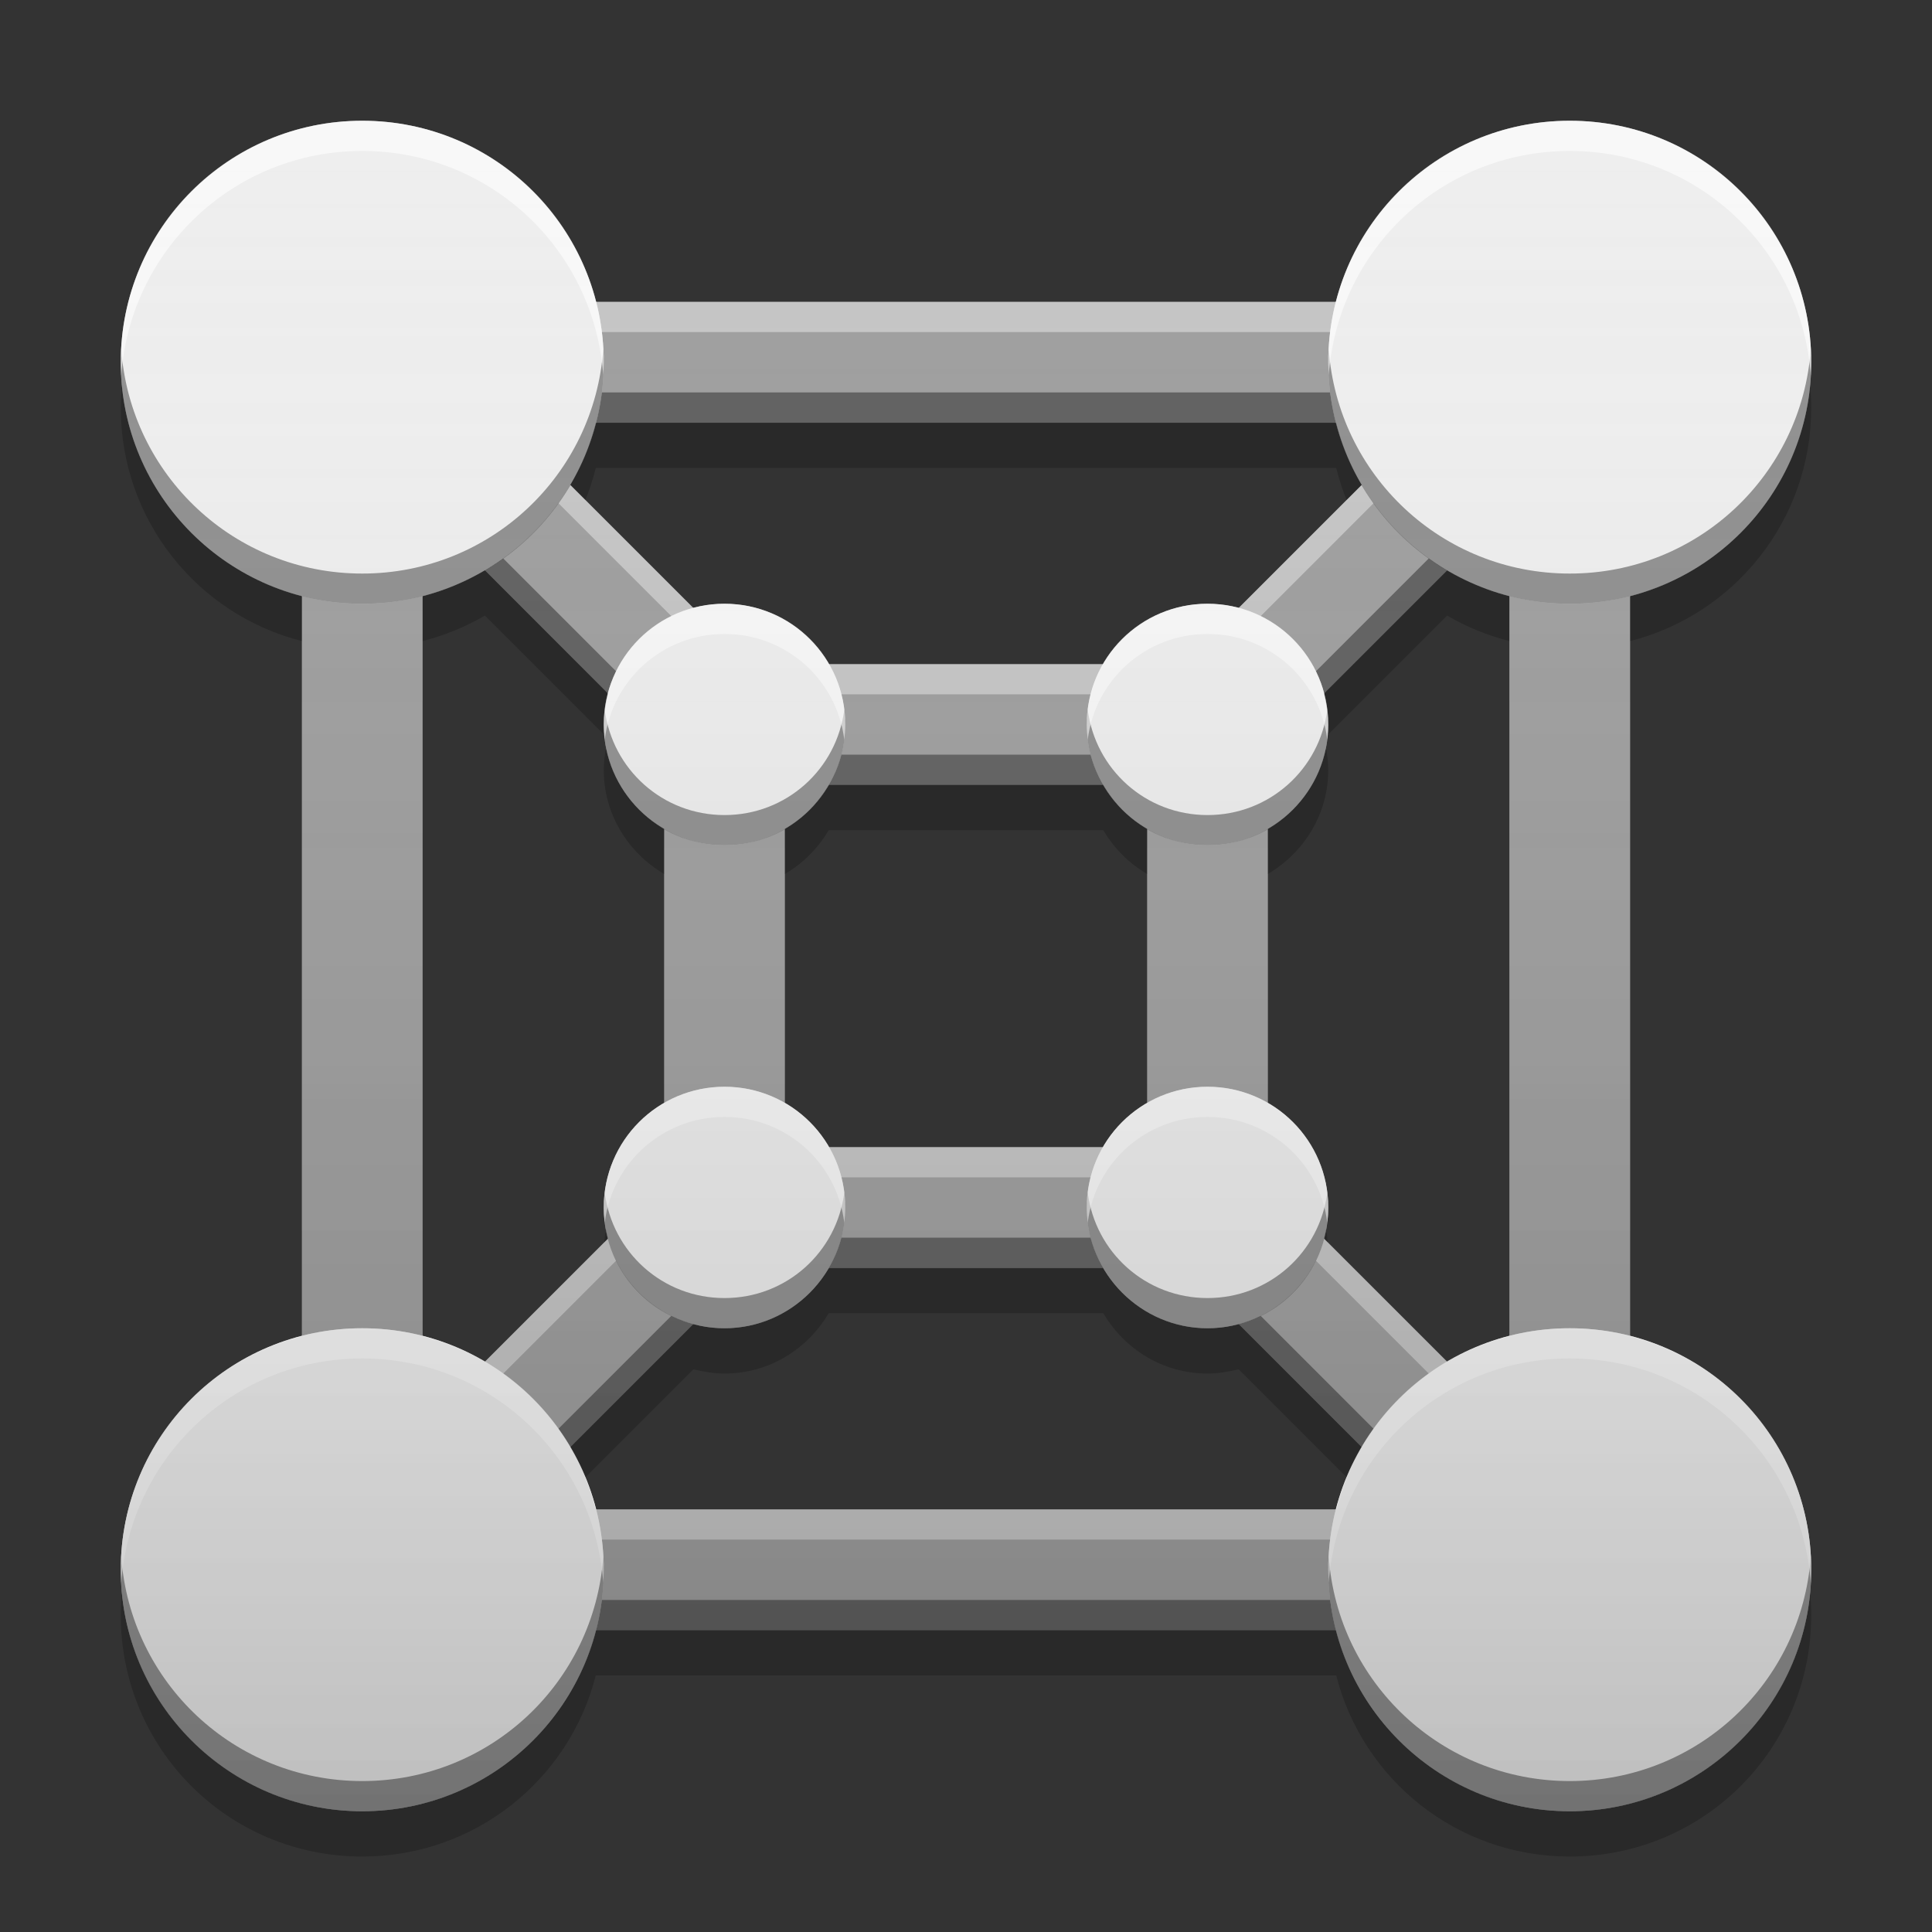 
<svg xmlns="http://www.w3.org/2000/svg" xmlns:xlink="http://www.w3.org/1999/xlink" width="16" height="16" viewBox="0 0 16 16" version="1.1">
<rect x="0" y="0" width="16" height="16" fill="#333333" stroke="none"/>
<defs>
<linearGradient id="linear0" gradientUnits="userSpaceOnUse" x1="32" y1="60" x2="32" y2="4" gradientTransform="matrix(0.25,0,0,0.25,0,0)">
<stop offset="0" style="stop-color:rgb(0%,0%,0%);stop-opacity:0.2;"/>
<stop offset="1" style="stop-color:rgb(100%,100%,100%);stop-opacity:0;"/>
</linearGradient>
</defs>
<g id="surface1">
<path style=" stroke:none;fill-rule:nonzero;fill:rgb(61.961%,61.961%,61.961%);fill-opacity:1;" d="M 2.5 2.5 L 2.5 13.5 L 13.5 13.5 L 13.5 2.5 Z M 4.207 3.5 L 11.793 3.5 L 9.793 5.5 L 6.207 5.5 Z M 3.5 4.207 L 5.5 6.207 L 5.5 9.793 L 3.5 11.793 Z M 12.5 4.207 L 12.5 11.793 L 10.5 9.793 L 10.5 6.207 Z M 6.5 6.5 L 9.5 6.5 L 9.5 9.5 L 6.5 9.5 Z M 6.207 10.5 L 9.793 10.5 L 11.793 12.5 L 4.207 12.5 Z M 6.207 10.5 "/>
<path style=" stroke:none;fill-rule:nonzero;fill:rgb(0.392%,0.392%,0.392%);fill-opacity:0.4;" d="M 2.5 13.5 L 2.5 13.25 L 13.5 13.25 L 13.5 13.5 Z M 4.207 12.25 L 6.207 10.25 L 9.793 10.25 L 11.793 12.25 L 11.543 12.25 L 9.793 10.5 L 6.207 10.5 L 4.457 12.25 Z M 6.5 6.5 L 6.5 6.25 L 9.5 6.25 L 9.5 6.5 Z M 5.5 6.207 L 3.5 4.207 L 3.5 3.957 L 5.5 5.957 Z M 10.5 6.207 L 10.5 5.957 L 12.5 3.957 L 12.5 4.207 Z M 4.457 3.5 L 4.207 3.25 L 11.793 3.25 L 11.543 3.5 Z M 4.457 3.5 "/>
<path style=" stroke:none;fill-rule:nonzero;fill:rgb(100%,100%,100%);fill-opacity:0.4;" d="M 2.5 2.5 L 2.5 2.75 L 13.5 2.75 L 13.5 2.5 Z M 4.207 3.75 L 6.207 5.75 L 9.793 5.75 L 11.793 3.75 L 11.543 3.75 L 9.793 5.5 L 6.207 5.5 L 4.457 3.75 Z M 6.5 9.5 L 6.5 9.75 L 9.5 9.75 L 9.5 9.5 Z M 5.5 9.793 L 3.5 11.793 L 3.5 12.043 L 5.5 10.043 Z M 10.5 9.793 L 10.5 10.043 L 12.5 12.043 L 12.5 11.793 Z M 4.457 12.5 L 4.207 12.75 L 11.793 12.75 L 11.543 12.5 Z M 4.457 12.5 "/>
<path style=" stroke:none;fill-rule:nonzero;fill:rgb(93.333%,93.333%,93.333%);fill-opacity:1;" d="M 3 1 C 4.105 1 5 1.895 5 3 C 5 4.105 4.105 5 3 5 C 1.895 5 1 4.105 1 3 C 1 1.895 1.895 1 3 1 Z M 3 1 "/>
<path style=" stroke:none;fill-rule:nonzero;fill:rgb(93.333%,93.333%,93.333%);fill-opacity:1;" d="M 13 1 C 14.105 1 15 1.895 15 3 C 15 4.105 14.105 5 13 5 C 11.895 5 11 4.105 11 3 C 11 1.895 11.895 1 13 1 Z M 13 1 "/>
<path style=" stroke:none;fill-rule:nonzero;fill:rgb(93.333%,93.333%,93.333%);fill-opacity:1;" d="M 6 5 C 6.551 5 7 5.449 7 6 C 7 6.551 6.551 7 6 7 C 5.449 7 5 6.551 5 6 C 5 5.449 5.449 5 6 5 Z M 6 5 "/>
<path style=" stroke:none;fill-rule:nonzero;fill:rgb(93.333%,93.333%,93.333%);fill-opacity:1;" d="M 10 5 C 10.551 5 11 5.449 11 6 C 11 6.551 10.551 7 10 7 C 9.449 7 9 6.551 9 6 C 9 5.449 9.449 5 10 5 Z M 10 5 "/>
<path style=" stroke:none;fill-rule:nonzero;fill:rgb(93.333%,93.333%,93.333%);fill-opacity:1;" d="M 6 9 C 6.551 9 7 9.449 7 10 C 7 10.551 6.551 11 6 11 C 5.449 11 5 10.551 5 10 C 5 9.449 5.449 9 6 9 Z M 6 9 "/>
<path style=" stroke:none;fill-rule:nonzero;fill:rgb(93.333%,93.333%,93.333%);fill-opacity:1;" d="M 10 9 C 10.551 9 11 9.449 11 10 C 11 10.551 10.551 11 10 11 C 9.449 11 9 10.551 9 10 C 9 9.449 9.449 9 10 9 Z M 10 9 "/>
<path style=" stroke:none;fill-rule:nonzero;fill:rgb(93.333%,93.333%,93.333%);fill-opacity:1;" d="M 3 11 C 4.105 11 5 11.895 5 13 C 5 14.105 4.105 15 3 15 C 1.895 15 1 14.105 1 13 C 1 11.895 1.895 11 3 11 Z M 3 11 "/>
<path style=" stroke:none;fill-rule:nonzero;fill:rgb(93.333%,93.333%,93.333%);fill-opacity:1;" d="M 13 11 C 14.105 11 15 11.895 15 13 C 15 14.105 14.105 15 13 15 C 11.895 15 11 14.105 11 13 C 11 11.895 11.895 11 13 11 Z M 13 11 "/>
<path style=" stroke:none;fill-rule:nonzero;fill:rgb(0%,0%,0%);fill-opacity:0.4;" d="M 1.004 2.891 C 1.004 2.926 1 2.965 1 3 C 1 4.109 1.891 5 3 5 C 4.109 5 5 4.109 5 3 C 5 2.965 4.996 2.926 4.996 2.891 C 4.922 3.934 4.059 4.75 3 4.75 C 1.941 4.75 1.078 3.934 1.004 2.891 Z M 11.004 2.891 C 11.004 2.926 11 2.965 11 3 C 11 4.109 11.891 5 13 5 C 14.109 5 15 4.109 15 3 C 15 2.965 14.996 2.926 14.996 2.891 C 14.922 3.934 14.059 4.75 13 4.75 C 11.941 4.75 11.078 3.934 11.004 2.891 Z M 5.008 5.875 C 5.004 5.918 5 5.957 5 6 C 5 6.555 5.445 7 6 7 C 6.555 7 7 6.555 7 6 C 7 5.957 6.996 5.918 6.992 5.875 C 6.93 6.371 6.512 6.75 6 6.75 C 5.488 6.75 5.07 6.371 5.008 5.875 Z M 9.008 5.875 C 9.004 5.918 9 5.957 9 6 C 9 6.555 9.445 7 10 7 C 10.555 7 11 6.555 11 6 C 11 5.957 10.996 5.918 10.992 5.875 C 10.93 6.371 10.512 6.75 10 6.75 C 9.488 6.75 9.07 6.371 9.008 5.875 Z M 5.008 9.875 C 5.004 9.918 5 9.957 5 10 C 5 10.555 5.445 11 6 11 C 6.555 11 7 10.555 7 10 C 7 9.957 6.996 9.918 6.992 9.875 C 6.93 10.371 6.512 10.75 6 10.75 C 5.488 10.75 5.07 10.371 5.008 9.875 Z M 9.008 9.875 C 9.004 9.918 9 9.957 9 10 C 9 10.555 9.445 11 10 11 C 10.555 11 11 10.555 11 10 C 11 9.957 10.996 9.918 10.992 9.875 C 10.93 10.371 10.512 10.75 10 10.75 C 9.488 10.75 9.07 10.371 9.008 9.875 Z M 1.004 12.891 C 1.004 12.926 1 12.965 1 13 C 1 14.109 1.891 15 3 15 C 4.109 15 5 14.109 5 13 C 5 12.965 4.996 12.926 4.996 12.891 C 4.922 13.934 4.059 14.75 3 14.75 C 1.941 14.75 1.078 13.934 1.004 12.891 Z M 11.004 12.891 C 11.004 12.926 11 12.965 11 13 C 11 14.109 11.891 15 13 15 C 14.109 15 15 14.109 15 13 C 15 12.965 14.996 12.926 14.996 12.891 C 14.922 13.934 14.059 14.75 13 14.75 C 11.941 14.75 11.078 13.934 11.004 12.891 Z M 11.004 12.891 "/>
<path style=" stroke:none;fill-rule:nonzero;fill:rgb(100%,100%,100%);fill-opacity:0.6;" d="M 3 1 C 1.891 1 1 1.891 1 3 C 1 3.035 1.004 3.074 1.004 3.109 C 1.078 2.066 1.941 1.25 3 1.25 C 4.059 1.25 4.922 2.066 4.996 3.109 C 4.996 3.074 5 3.035 5 3 C 5 1.891 4.109 1 3 1 Z M 13 1 C 11.891 1 11 1.891 11 3 C 11 3.035 11.004 3.074 11.004 3.109 C 11.078 2.066 11.941 1.25 13 1.25 C 14.059 1.25 14.922 2.066 14.996 3.109 C 14.996 3.074 15 3.035 15 3 C 15 1.891 14.109 1 13 1 Z M 6 5 C 5.445 5 5 5.445 5 6 C 5 6.043 5.004 6.082 5.008 6.125 C 5.07 5.629 5.488 5.25 6 5.25 C 6.512 5.25 6.93 5.629 6.992 6.125 C 6.996 6.082 7 6.043 7 6 C 7 5.445 6.555 5 6 5 Z M 10 5 C 9.445 5 9 5.445 9 6 C 9 6.043 9.004 6.082 9.008 6.125 C 9.07 5.629 9.488 5.25 10 5.25 C 10.512 5.25 10.93 5.629 10.992 6.125 C 10.996 6.082 11 6.043 11 6 C 11 5.445 10.555 5 10 5 Z M 6 9 C 5.445 9 5 9.445 5 10 C 5 10.043 5.004 10.082 5.008 10.125 C 5.07 9.629 5.488 9.25 6 9.25 C 6.512 9.25 6.93 9.629 6.992 10.125 C 6.996 10.082 7 10.043 7 10 C 7 9.445 6.555 9 6 9 Z M 10 9 C 9.445 9 9 9.445 9 10 C 9 10.043 9.004 10.082 9.008 10.125 C 9.07 9.629 9.488 9.25 10 9.25 C 10.512 9.25 10.93 9.629 10.992 10.125 C 10.996 10.082 11 10.043 11 10 C 11 9.445 10.555 9 10 9 Z M 3 11 C 1.891 11 1 11.891 1 13 C 1 13.035 1.004 13.074 1.004 13.109 C 1.078 12.066 1.941 11.25 3 11.25 C 4.059 11.25 4.922 12.066 4.996 13.109 C 4.996 13.074 5 13.035 5 13 C 5 11.891 4.109 11 3 11 Z M 13 11 C 11.891 11 11 11.891 11 13 C 11 13.035 11.004 13.074 11.004 13.109 C 11.078 12.066 11.941 11.25 13 11.25 C 14.059 11.25 14.922 12.066 14.996 13.109 C 14.996 13.074 15 13.035 15 13 C 15 11.891 14.109 11 13 11 Z M 13 11 "/>
<path style=" stroke:none;fill-rule:nonzero;fill:url(#linear0);" d="M 3 1 C 1.891 1 1 1.891 1 3 C 1 3.934 1.637 4.715 2.5 4.934 L 2.5 11.066 C 1.637 11.285 1 12.066 1 13 C 1 14.109 1.891 15 3 15 C 3.934 15 4.715 14.363 4.934 13.5 L 11.066 13.5 C 11.285 14.363 12.066 15 13 15 C 14.109 15 15 14.109 15 13 C 15 12.066 14.363 11.285 13.5 11.066 L 13.5 4.934 C 14.363 4.715 15 3.934 15 3 C 15 1.891 14.109 1 13 1 C 12.066 1 11.285 1.637 11.066 2.5 L 4.934 2.5 C 4.715 1.637 3.934 1 3 1 Z M 4.934 3.5 L 11.066 3.5 C 11.113 3.684 11.184 3.855 11.277 4.016 L 10.258 5.035 C 10.176 5.016 10.09 5 10 5 C 9.629 5 9.312 5.203 9.137 5.5 L 6.863 5.5 C 6.688 5.203 6.371 5 6 5 C 5.91 5 5.824 5.016 5.742 5.035 L 4.723 4.016 C 4.816 3.855 4.887 3.684 4.934 3.5 Z M 4.016 4.723 L 5.035 5.742 C 5.016 5.824 5 5.91 5 6 C 5 6.371 5.203 6.688 5.5 6.863 L 5.5 9.137 C 5.203 9.312 5 9.629 5 10 C 5 10.09 5.016 10.172 5.035 10.254 L 4.016 11.277 C 3.855 11.184 3.684 11.113 3.5 11.066 L 3.5 4.934 C 3.684 4.887 3.855 4.816 4.016 4.723 Z M 11.984 4.723 C 12.145 4.816 12.316 4.887 12.5 4.934 L 12.5 11.066 C 12.316 11.113 12.145 11.184 11.984 11.277 L 10.965 10.254 C 10.984 10.172 11 10.09 11 10 C 11 9.629 10.797 9.312 10.5 9.137 L 10.5 6.863 C 10.797 6.688 11 6.371 11 6 C 11 5.91 10.984 5.828 10.965 5.742 Z M 6.863 6.5 L 9.137 6.5 C 9.227 6.652 9.348 6.773 9.5 6.863 L 9.5 9.137 C 9.348 9.227 9.227 9.348 9.137 9.5 L 6.863 9.5 C 6.773 9.348 6.652 9.227 6.5 9.137 L 6.5 6.863 C 6.652 6.773 6.773 6.652 6.863 6.5 Z M 6.863 10.5 L 9.137 10.5 C 9.312 10.797 9.629 11 10 11 C 10.09 11 10.176 10.984 10.258 10.965 L 11.277 11.984 C 11.184 12.145 11.113 12.316 11.066 12.5 L 4.934 12.5 C 4.887 12.316 4.816 12.145 4.723 11.984 L 5.742 10.965 C 5.824 10.984 5.91 11 6 11 C 6.371 11 6.688 10.797 6.863 10.5 Z M 6.863 10.5 "/>
<path style=" stroke:none;fill-rule:nonzero;fill:rgb(0%,0%,0%);fill-opacity:0.2;" d="M 1.008 3.188 C 1.004 3.25 1 3.312 1 3.375 C 1 4.309 1.637 5.09 2.5 5.309 L 2.5 4.938 C 1.695 4.73 1.086 4.039 1.008 3.188 Z M 14.992 3.188 C 14.914 4.039 14.305 4.73 13.5 4.938 L 13.5 5.309 C 14.363 5.09 15 4.309 15 3.375 C 15 3.312 14.996 3.25 14.992 3.188 Z M 4.934 3.504 C 4.887 3.688 4.816 3.859 4.723 4.016 L 4.848 4.141 C 4.883 4.055 4.91 3.969 4.934 3.875 L 11.066 3.875 C 11.09 3.969 11.117 4.055 11.152 4.141 L 11.277 4.016 C 11.184 3.859 11.113 3.688 11.066 3.504 Z M 4.016 4.723 C 3.855 4.816 3.684 4.891 3.5 4.938 L 3.5 5.309 C 3.684 5.262 3.855 5.191 4.016 5.098 L 5.004 6.086 C 5 6.059 5 6.031 5 6 C 5 5.914 5.016 5.828 5.035 5.746 Z M 11.984 4.727 L 10.965 5.746 C 10.984 5.828 11 5.914 11 6 C 11 6.031 11 6.059 10.996 6.086 L 11.984 5.098 C 12.145 5.191 12.316 5.262 12.5 5.309 L 12.5 4.938 C 12.316 4.891 12.145 4.816 11.984 4.727 Z M 5.02 6.195 C 5.008 6.254 5 6.312 5 6.375 C 5 6.746 5.203 7.062 5.5 7.238 L 5.5 6.863 C 5.254 6.723 5.074 6.48 5.02 6.195 Z M 10.98 6.195 C 10.926 6.48 10.746 6.723 10.5 6.863 L 10.5 7.238 C 10.797 7.062 11 6.746 11 6.375 C 11 6.312 10.992 6.254 10.98 6.195 Z M 6.863 6.5 C 6.773 6.652 6.652 6.777 6.5 6.863 L 6.5 7.238 C 6.652 7.148 6.773 7.027 6.863 6.875 L 9.137 6.875 C 9.227 7.027 9.348 7.148 9.5 7.238 L 9.5 6.863 C 9.348 6.777 9.227 6.652 9.137 6.5 Z M 5.02 10.18 C 5.012 10.215 5.008 10.254 5.004 10.289 L 5.035 10.258 C 5.031 10.23 5.023 10.207 5.02 10.18 Z M 10.98 10.18 C 10.977 10.207 10.969 10.23 10.965 10.258 L 10.996 10.289 C 10.992 10.254 10.988 10.215 10.98 10.18 Z M 6.863 10.504 C 6.688 10.801 6.371 11 6 11 C 5.91 11 5.824 10.988 5.742 10.965 L 4.723 11.984 C 4.77 12.066 4.812 12.148 4.848 12.234 L 5.742 11.34 C 5.824 11.359 5.91 11.375 6 11.375 C 6.371 11.375 6.688 11.172 6.863 10.875 L 9.137 10.875 C 9.312 11.172 9.629 11.375 10 11.375 C 10.09 11.375 10.176 11.359 10.258 11.34 L 11.152 12.234 C 11.188 12.148 11.23 12.066 11.277 11.984 L 10.258 10.965 C 10.176 10.988 10.09 11 10 11 C 9.629 11 9.312 10.801 9.137 10.504 Z M 1.008 13.188 C 1.004 13.25 1 13.312 1 13.375 C 1 14.484 1.891 15.375 3 15.375 C 3.934 15.375 4.715 14.738 4.934 13.875 L 11.066 13.875 C 11.285 14.738 12.066 15.375 13 15.375 C 14.109 15.375 15 14.484 15 13.375 C 15 13.312 14.996 13.25 14.992 13.188 C 14.898 14.207 14.047 15 13 15 C 12.066 15 11.285 14.367 11.066 13.5 L 4.934 13.5 C 4.715 14.367 3.934 15 3 15 C 1.953 15 1.102 14.207 1.008 13.188 Z M 1.008 13.188 "/>
</g>
</svg>
